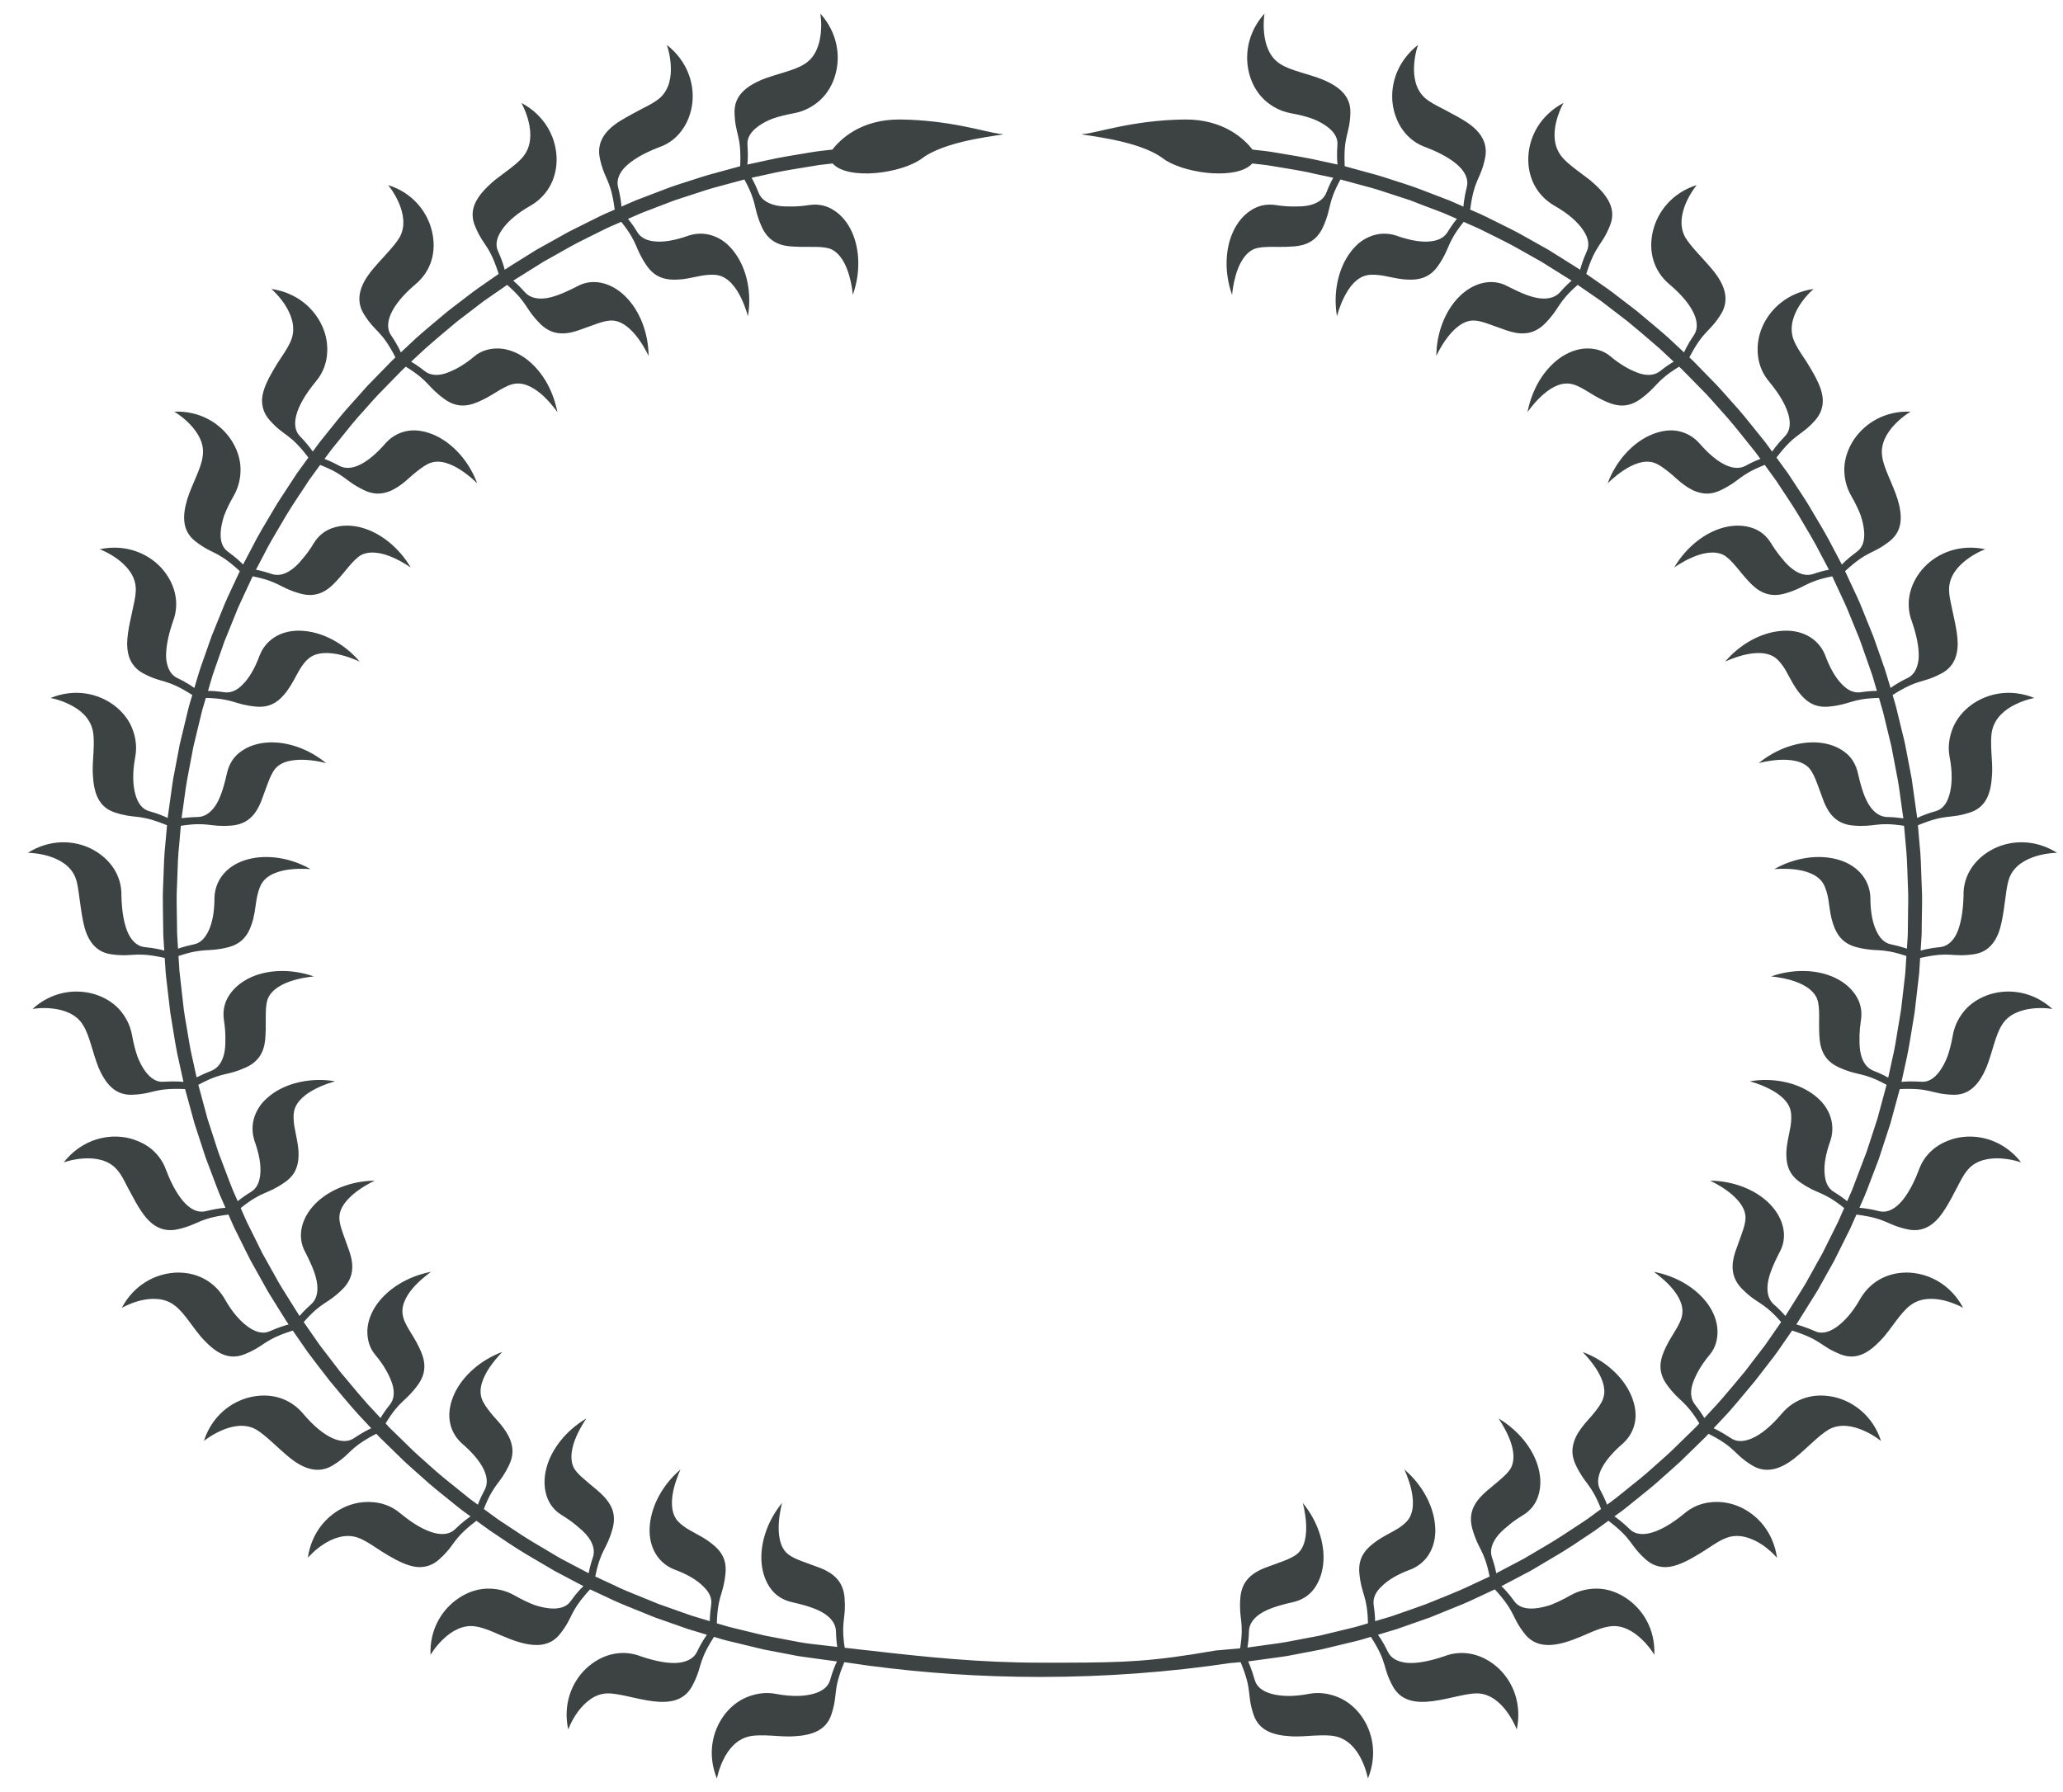 <?xml version="1.0" encoding="UTF-8"?>
<svg width="61px" height="53px" viewBox="0 0 61 53" version="1.1" xmlns="http://www.w3.org/2000/svg" xmlns:xlink="http://www.w3.org/1999/xlink">
    <title>39</title>
    <g id="页面-1" stroke="none" stroke-width="1" fill="none" fill-rule="evenodd">
        <g id="花环" transform="translate(-720, -403)" fill="#3D4242">
            <path d="M744.256,403.401 C744.768,403.972 744.862,404.665 744.694,405.232 C744.609,405.517 744.458,405.769 744.252,405.959 C744.047,406.147 743.788,406.29 743.478,406.349 C743.236,406.391 743.026,406.446 742.848,406.508 C742.672,406.574 742.528,406.657 742.415,406.738 C742.187,406.904 742.088,407.089 742.101,407.276 C742.121,407.557 742.112,407.75 742.098,407.866 L742.664,407.744 C743.002,407.662 743.462,407.593 743.92,407.514 C744.071,407.487 744.225,407.468 744.374,407.451 L744.613,407.424 C744.841,407.128 745.452,406.521 746.623,406.534 C748.082,406.552 749.116,406.899 749.54,406.955 L749.657,406.968 C749.699,406.998 748.142,407.113 747.36,407.616 L747.267,407.681 C746.658,408.137 745.069,408.339 744.619,407.834 L744.216,407.881 L743.479,408.002 C743.307,408.031 743.142,408.059 742.992,408.09 L742.225,408.257 C742.282,408.362 742.354,408.504 742.43,408.699 C742.498,408.875 742.661,409.003 742.908,409.065 C743.001,409.09 743.107,409.102 743.224,409.105 L743.346,409.106 C743.516,409.11 743.707,409.098 743.921,409.065 C744.198,409.022 744.453,409.08 744.67,409.228 C744.888,409.371 745.064,409.585 745.184,409.848 C745.426,410.368 745.449,411.069 745.216,411.722 L745.208,411.638 C745.195,411.532 745.166,411.339 745.105,411.133 C745.014,410.822 744.849,410.481 744.551,410.359 C744.322,410.278 743.986,410.308 743.652,410.3 L743.485,410.293 C743.1,410.282 742.732,410.172 742.525,409.711 C742.258,409.12 742.41,409.043 742.011,408.308 L741.102,408.554 C741.037,408.572 740.97,408.591 740.902,408.613 L739.944,408.925 L738.978,409.295 L738.569,409.473 C738.644,409.563 738.738,409.689 738.846,409.867 C738.947,410.031 739.124,410.121 739.379,410.141 C739.638,410.165 739.968,410.108 740.376,409.963 C740.644,409.88 740.909,409.898 741.145,409.998 C741.264,410.045 741.376,410.114 741.477,410.2 C741.58,410.29 741.674,410.397 741.756,410.516 C742.088,410.99 742.231,411.675 742.115,412.352 L742.074,412.213 C742.04,412.107 741.983,411.951 741.904,411.791 C741.761,411.504 741.54,411.201 741.228,411.14 C741.086,411.11 740.916,411.126 740.732,411.155 L740.358,411.23 C740.294,411.242 740.229,411.252 740.165,411.259 C739.778,411.296 739.402,411.268 739.119,410.851 C738.754,410.319 738.89,410.214 738.37,409.561 L738.068,409.691 C737.889,409.768 737.657,409.894 737.422,410.006 L737.078,410.179 C737.024,410.208 736.971,410.235 736.922,410.262 L736.072,410.739 L735.176,411.3 L735.296,411.408 C735.361,411.471 735.436,411.548 735.52,411.642 C735.646,411.784 735.843,411.85 736.098,411.825 C736.316,411.803 736.576,411.709 736.888,411.558 L737.162,411.421 C737.624,411.228 738.131,411.401 738.502,411.777 C738.909,412.183 739.172,412.833 739.178,413.526 L739.113,413.397 C739.061,413.298 738.978,413.154 738.872,413.01 C738.681,412.752 738.403,412.481 738.086,412.479 C737.959,412.477 737.816,412.517 737.663,412.569 L737.244,412.719 C737.104,412.772 736.96,412.82 736.815,412.845 C736.525,412.893 736.229,412.84 735.958,412.56 C735.508,412.103 735.621,411.974 734.996,411.425 L734.304,411.904 L733.528,412.498 L733.115,412.843 C732.914,413.013 732.728,413.173 732.575,413.308 L732.157,413.696 L732.294,413.782 C732.37,413.832 732.458,413.895 732.556,413.973 C732.704,414.091 732.906,414.121 733.151,414.049 C733.392,413.971 733.696,413.819 734.027,413.539 C734.241,413.358 734.506,413.297 734.761,413.306 C735.019,413.319 735.277,413.418 735.511,413.579 C735.748,413.745 735.96,413.978 736.126,414.251 C736.293,414.526 736.414,414.845 736.482,415.189 L736.396,415.073 C736.327,414.985 736.22,414.858 736.091,414.733 C735.856,414.512 735.544,414.302 735.227,414.348 C734.934,414.386 734.621,414.66 734.268,414.825 C733.921,414.998 733.557,415.103 733.145,414.804 C732.619,414.426 732.713,414.283 731.998,413.844 L731.884,413.952 L731.189,414.664 L731.041,414.824 L730.742,415.16 C730.618,415.294 730.5,415.433 730.389,415.567 L729.795,416.303 L729.595,416.572 L729.744,416.633 C729.827,416.669 729.924,416.716 730.033,416.776 C730.364,416.953 730.846,416.751 731.41,416.098 C731.598,415.892 731.836,415.773 732.089,415.738 C732.343,415.703 732.623,415.763 732.882,415.884 C733.404,416.129 733.874,416.651 734.11,417.295 L734.006,417.196 C733.923,417.121 733.797,417.015 733.646,416.915 C733.375,416.735 733.031,416.583 732.733,416.688 C732.596,416.735 732.459,416.837 732.312,416.953 C732.165,417.065 732.029,417.209 731.872,417.324 C731.717,417.44 731.549,417.535 731.365,417.575 C731.185,417.618 730.985,417.604 730.759,417.493 C730.178,417.214 730.243,417.056 729.466,416.749 L729.132,417.209 C728.949,417.497 728.686,417.868 728.453,418.259 L728.05,418.945 C728.009,419.016 727.97,419.086 727.933,419.153 L727.568,419.85 L727.662,419.868 C727.765,419.891 727.889,419.926 728.036,419.976 C728.217,420.035 728.42,419.995 728.625,419.843 C728.703,419.787 728.783,419.716 728.861,419.628 L728.939,419.535 C729.052,419.408 729.165,419.255 729.276,419.069 C729.421,418.83 729.63,418.669 729.884,418.599 C730.132,418.524 730.41,418.529 730.687,418.603 C731.24,418.751 731.793,419.185 732.145,419.784 L732.024,419.704 C731.93,419.645 731.787,419.562 731.622,419.489 C731.326,419.359 730.959,419.269 730.674,419.417 C730.429,419.563 730.206,419.914 729.938,420.194 C729.681,420.478 729.361,420.691 728.872,420.553 C728.251,420.377 728.286,420.209 727.47,420.044 L727.111,420.816 C727.084,420.874 727.057,420.934 727.031,420.994 L726.636,421.97 L726.382,422.694 C726.35,422.785 726.318,422.875 726.289,422.962 L726.15,423.433 C726.268,423.433 726.425,423.441 726.63,423.473 C726.819,423.499 727.007,423.424 727.18,423.239 C727.365,423.057 727.537,422.768 727.687,422.36 L727.742,422.246 C727.984,421.809 728.464,421.607 728.996,421.66 C729.576,421.711 730.187,422.041 730.635,422.566 L730.503,422.509 C730.4,422.467 730.245,422.41 730.071,422.367 C729.758,422.293 729.382,422.268 729.134,422.467 C729.035,422.546 728.943,422.666 728.859,422.804 L728.775,422.955 C728.663,423.162 728.545,423.384 728.386,423.559 C728.195,423.781 727.948,423.936 727.557,423.896 C726.916,423.832 726.924,423.663 726.087,423.64 L725.991,423.962 C725.982,423.996 725.972,424.031 725.963,424.069 L725.72,425.074 L725.532,426.064 L725.498,426.269 L725.369,427.196 L725.577,427.176 C725.657,427.17 725.749,427.164 725.854,427.162 C726.043,427.156 726.218,427.047 726.364,426.836 C726.508,426.624 726.612,426.306 726.707,425.883 C726.766,425.61 726.899,425.387 727.113,425.233 C727.322,425.078 727.585,424.986 727.872,424.962 C728.445,424.911 729.111,425.131 729.645,425.57 L729.504,425.536 C729.395,425.512 729.232,425.484 729.053,425.473 C728.734,425.455 728.345,425.49 728.142,425.73 C728.048,425.841 727.982,425.998 727.916,426.171 L727.717,426.712 C727.571,427.069 727.34,427.379 726.835,427.416 C726.196,427.467 726.169,427.295 725.347,427.422 L725.298,427.987 C725.282,428.123 725.271,428.278 725.262,428.443 L725.232,429.238 C725.223,429.389 725.222,429.541 725.224,429.688 L725.237,430.611 L725.264,431.057 L725.354,431.026 C725.453,430.994 725.578,430.962 725.73,430.929 C725.918,430.894 726.061,430.755 726.169,430.523 C726.279,430.29 726.343,429.96 726.342,429.526 C726.372,428.963 726.773,428.56 727.332,428.413 C727.895,428.263 728.581,428.362 729.184,428.704 L729.04,428.695 C728.929,428.691 728.764,428.691 728.586,428.711 C728.265,428.748 727.906,428.854 727.739,429.127 C727.666,429.25 727.618,429.417 727.586,429.597 L727.529,429.977 C727.518,430.041 727.505,430.105 727.49,430.168 C727.39,430.545 727.236,430.889 726.746,431.014 C726.121,431.172 726.07,431.009 725.277,431.273 L725.306,431.72 L725.435,432.859 C725.445,432.934 725.456,433.009 725.469,433.083 L725.602,433.867 C725.616,433.949 725.631,434.027 725.646,434.102 L725.813,434.862 L726.045,434.753 C726.107,434.725 726.177,434.695 726.255,434.665 C726.431,434.594 726.559,434.434 726.621,434.187 C726.645,434.094 726.659,433.988 726.663,433.87 L726.664,433.748 C726.668,433.579 726.655,433.389 726.622,433.174 C726.579,432.898 726.636,432.64 726.784,432.423 C726.927,432.206 727.143,432.032 727.404,431.91 C727.924,431.668 728.625,431.647 729.278,431.877 L729.135,431.894 C729.024,431.909 728.862,431.938 728.689,431.988 C728.379,432.078 728.038,432.244 727.916,432.543 C727.835,432.774 727.864,433.109 727.857,433.444 L727.85,433.611 C727.839,433.995 727.729,434.363 727.267,434.57 C726.723,434.816 726.615,434.705 726.023,435 L725.864,435.082 L726.138,436.094 L726.458,437.08 L726.786,437.945 C726.82,438.035 726.853,438.121 726.885,438.198 L727.029,438.525 C727.118,438.45 727.248,438.355 727.424,438.247 C727.587,438.148 727.677,437.969 727.697,437.713 C727.721,437.455 727.665,437.124 727.518,436.718 L727.486,436.585 C727.446,436.364 727.472,436.147 727.553,435.949 C727.603,435.831 727.672,435.719 727.756,435.616 C727.847,435.514 727.953,435.42 728.071,435.336 C728.548,435.006 729.232,434.864 729.908,434.978 L729.7,435.043 C729.601,435.078 729.476,435.127 729.348,435.192 C729.06,435.334 728.757,435.556 728.695,435.868 C728.67,435.992 728.68,436.141 728.702,436.302 L728.769,436.648 C728.804,436.825 728.834,437.007 728.828,437.184 C728.819,437.48 728.735,437.754 728.407,437.975 C727.875,438.34 727.771,438.205 727.117,438.727 L727.297,439.135 L727.61,439.765 C727.658,439.862 727.708,439.959 727.756,440.062 L728.248,440.941 L728.355,441.119 L728.856,441.919 L728.964,441.799 C729.028,441.733 729.105,441.657 729.198,441.575 C729.342,441.448 729.406,441.253 729.38,440.997 C729.359,440.778 729.266,440.519 729.114,440.206 L729.034,440.045 C728.756,439.556 728.926,438.996 729.333,438.59 C729.739,438.183 730.391,437.924 731.081,437.917 L730.952,437.981 C730.854,438.033 730.711,438.115 730.566,438.222 C730.307,438.414 730.036,438.69 730.034,439.008 C730.034,439.114 730.061,439.233 730.101,439.36 L730.145,439.489 C730.206,439.663 730.272,439.843 730.339,440.031 C730.458,440.398 730.478,440.787 730.116,441.138 C729.659,441.588 729.53,441.473 728.98,442.099 L729.461,442.79 L730.056,443.566 L730.565,444.174 C730.672,444.3 730.774,444.417 730.864,444.519 L731.252,444.937 C731.312,444.833 731.399,444.702 731.53,444.539 C731.647,444.39 731.676,444.188 731.604,443.944 C731.527,443.702 731.375,443.399 731.096,443.068 C730.914,442.854 730.854,442.588 730.863,442.334 C730.876,442.075 730.973,441.818 731.136,441.584 C731.303,441.348 731.535,441.135 731.81,440.969 C732.082,440.803 732.401,440.679 732.745,440.613 L732.629,440.7 C732.541,440.769 732.414,440.875 732.291,441.004 C732.068,441.237 731.859,441.551 731.905,441.868 C731.94,442.162 732.216,442.474 732.381,442.825 C732.555,443.173 732.657,443.538 732.36,443.952 C731.981,444.473 731.839,444.381 731.402,445.095 L731.507,445.212 L732.219,445.906 L732.38,446.053 L732.716,446.354 C732.851,446.477 732.989,446.595 733.123,446.706 L733.859,447.3 C733.886,447.321 733.912,447.341 733.936,447.359 L734.13,447.5 C734.17,447.389 734.234,447.245 734.331,447.062 C734.509,446.731 734.309,446.248 733.654,445.684 C733.447,445.496 733.329,445.259 733.295,445.005 C733.26,444.752 733.319,444.471 733.44,444.211 C733.685,443.689 734.208,443.22 734.852,442.983 L734.753,443.088 C734.679,443.171 734.573,443.298 734.472,443.447 C734.291,443.718 734.139,444.065 734.244,444.362 C734.291,444.498 734.393,444.637 734.508,444.782 C734.623,444.928 734.766,445.064 734.88,445.222 C734.996,445.376 735.091,445.547 735.131,445.73 C735.174,445.91 735.159,446.109 735.049,446.335 C734.77,446.917 734.612,446.85 734.306,447.627 L734.57,447.821 C734.648,447.881 734.742,447.946 734.844,448.014 L735.467,448.424 C735.565,448.486 735.659,448.544 735.74,448.594 L736.473,449.03 C736.512,449.053 736.553,449.076 736.595,449.1 L737.406,449.527 C737.427,449.41 737.465,449.255 737.531,449.058 C737.592,448.878 737.551,448.676 737.401,448.468 C737.35,448.398 737.288,448.329 737.214,448.26 L737.092,448.156 C736.964,448.043 736.81,447.929 736.625,447.817 L736.512,447.74 C736.335,447.603 736.214,447.421 736.155,447.21 C736.08,446.962 736.085,446.683 736.159,446.407 C736.307,445.853 736.741,445.302 737.339,444.949 L737.26,445.07 C737.201,445.165 737.118,445.308 737.045,445.474 C736.917,445.767 736.824,446.136 736.973,446.42 C737.021,446.503 737.093,446.582 737.177,446.661 L737.265,446.739 C737.685,447.124 738.328,447.456 738.109,448.221 C737.935,448.843 737.766,448.809 737.601,449.624 L738.117,449.863 C738.239,449.925 738.38,449.988 738.532,450.053 L739.478,450.439 L740.443,450.78 L740.988,450.945 L740.99,450.849 C740.994,450.745 741.006,450.617 741.029,450.462 C741.057,450.275 740.979,450.087 740.794,449.916 C740.613,449.731 740.326,449.556 739.918,449.408 C739.4,449.19 739.159,448.674 739.215,448.099 C739.268,447.52 739.596,446.907 740.121,446.459 L740.064,446.592 C740.022,446.695 739.965,446.85 739.923,447.024 C739.848,447.337 739.823,447.71 740.021,447.962 C740.113,448.071 740.251,448.176 740.413,448.264 L740.746,448.449 C740.802,448.482 740.858,448.516 740.911,448.552 C741.233,448.776 741.505,449.029 741.451,449.538 C741.388,450.178 741.219,450.171 741.196,451.008 L741.519,451.103 C741.552,451.112 741.588,451.122 741.626,451.131 L742.311,451.298 L742.63,451.374 L743.62,451.562 L743.814,451.594 L743.98,451.616 L744.757,451.706 C744.739,451.593 744.723,451.441 744.718,451.243 C744.713,451.051 744.604,450.875 744.392,450.732 C744.179,450.588 743.863,450.483 743.44,450.388 C743.166,450.33 742.943,450.196 742.788,449.981 C742.635,449.773 742.543,449.508 742.519,449.223 C742.469,448.651 742.686,447.981 743.125,447.448 L743.091,447.59 C743.068,447.7 743.039,447.863 743.028,448.043 C743.01,448.361 743.046,448.751 743.289,448.952 C743.397,449.045 743.554,449.113 743.728,449.178 L744.269,449.377 C744.626,449.524 744.936,449.752 744.973,450.26 C745.019,450.85 744.878,450.919 744.954,451.572 L744.977,451.731 L745.54,451.796 C745.596,451.804 745.652,451.808 745.708,451.813 C747.391,452.009 749,452.172 750.756,452.172 L751.503,452.172 C753.24,452.169 754.082,452.139 755.938,451.813 L756.669,451.748 C756.795,450.927 756.624,450.899 756.675,450.26 C756.712,449.752 757.022,449.524 757.378,449.377 L757.92,449.178 C758.094,449.113 758.25,449.045 758.36,448.952 C758.6,448.751 758.638,448.361 758.618,448.043 C758.598,447.719 758.521,447.448 758.521,447.448 C758.961,447.981 759.18,448.651 759.128,449.223 C759.103,449.508 759.012,449.773 758.859,449.981 C758.704,450.196 758.48,450.33 758.207,450.388 C757.784,450.483 757.467,450.588 757.254,450.732 C757.043,450.875 756.934,451.051 756.93,451.243 C756.927,451.347 756.921,451.439 756.913,451.519 L756.886,451.725 L757.821,451.595 C757.888,451.586 757.956,451.575 758.026,451.562 L759.016,451.374 L759.903,451.16 C759.986,451.142 760.061,451.122 760.128,451.103 L760.449,451.008 C760.43,450.171 760.258,450.178 760.195,449.538 C760.144,449.029 760.415,448.776 760.735,448.552 C760.896,448.443 761.075,448.355 761.236,448.264 C761.396,448.176 761.534,448.071 761.625,447.962 C761.823,447.71 761.798,447.337 761.723,447.024 C761.647,446.711 761.525,446.459 761.525,446.459 C762.051,446.907 762.38,447.52 762.432,448.099 C762.489,448.674 762.248,449.19 761.73,449.408 C761.323,449.556 761.035,449.731 760.853,449.916 C760.667,450.087 760.591,450.275 760.618,450.462 C760.641,450.617 760.652,450.745 760.657,450.849 L760.659,450.945 L761.087,450.818 C761.125,450.806 761.163,450.794 761.204,450.78 L761.754,450.588 C761.888,450.539 762.029,450.492 762.17,450.439 L762.879,450.152 C763.04,450.085 763.194,450.02 763.333,449.957 L764.046,449.624 C763.881,448.809 763.714,448.843 763.537,448.221 C763.333,447.504 763.885,447.167 764.3,446.811 L764.381,446.739 C764.504,446.634 764.61,446.53 764.673,446.42 C764.823,446.136 764.731,445.767 764.601,445.474 C764.472,445.176 764.308,444.949 764.308,444.949 C764.904,445.302 765.34,445.853 765.487,446.407 C765.562,446.683 765.567,446.962 765.493,447.21 C765.421,447.463 765.262,447.675 765.022,447.817 C764.883,447.901 764.761,447.986 764.655,448.071 L764.554,448.156 C764.424,448.26 764.322,448.363 764.246,448.468 C764.097,448.676 764.054,448.878 764.115,449.058 C764.182,449.255 764.22,449.41 764.242,449.527 L765.053,449.1 L765.769,448.678 C765.876,448.613 766.024,448.523 766.184,448.42 L766.803,448.014 C766.854,447.98 766.903,447.947 766.95,447.915 L767.341,447.627 C767.034,446.85 766.876,446.917 766.598,446.335 C766.488,446.109 766.473,445.91 766.517,445.73 C766.555,445.547 766.65,445.376 766.768,445.222 C766.881,445.064 767.025,444.928 767.139,444.782 C767.254,444.637 767.357,444.498 767.402,444.362 C767.509,444.065 767.357,443.718 767.175,443.447 C766.995,443.178 766.794,442.983 766.794,442.983 C767.439,443.22 767.961,443.689 768.206,444.211 C768.328,444.471 768.387,444.752 768.352,445.005 C768.318,445.259 768.199,445.496 767.993,445.684 C767.339,446.248 767.139,446.731 767.315,447.062 C767.389,447.199 767.444,447.314 767.484,447.41 L767.519,447.5 L767.645,447.407 C767.726,447.351 767.837,447.261 767.968,447.154 L768.524,446.706 C768.591,446.65 768.659,446.593 768.727,446.534 L769.268,446.053 C769.322,446.004 769.376,445.955 769.427,445.906 L770.138,445.212 L770.247,445.095 C769.808,444.381 769.665,444.473 769.288,443.952 C768.988,443.538 769.092,443.173 769.265,442.825 C769.431,442.474 769.706,442.162 769.741,441.868 C769.789,441.551 769.578,441.237 769.356,441.004 C769.133,440.772 768.901,440.613 768.901,440.613 C769.247,440.679 769.564,440.803 769.838,440.969 C770.112,441.135 770.344,441.348 770.511,441.584 C770.674,441.818 770.771,442.075 770.783,442.334 C770.794,442.588 770.733,442.854 770.551,443.068 C770.272,443.399 770.12,443.702 770.042,443.944 C769.97,444.188 770,444.39 770.118,444.539 C770.215,444.661 770.289,444.766 770.345,444.854 L770.396,444.937 L770.782,444.519 C771.009,444.265 771.301,443.915 771.591,443.566 L772.186,442.79 L772.666,442.098 L772.547,441.967 C772.095,441.487 771.952,441.554 771.53,441.138 C771.17,440.787 771.189,440.398 771.307,440.031 L771.501,439.489 C771.564,439.314 771.613,439.149 771.612,439.008 C771.61,438.69 771.339,438.414 771.079,438.222 C770.821,438.03 770.564,437.917 770.564,437.917 C771.257,437.924 771.907,438.183 772.314,438.59 C772.69,438.965 772.863,439.471 772.67,439.931 L772.614,440.045 C772.414,440.432 772.292,440.741 772.266,440.997 C772.241,441.253 772.305,441.448 772.448,441.575 C772.573,441.684 772.67,441.782 772.742,441.862 L772.791,441.919 L773.292,441.119 C773.328,441.061 773.364,441.002 773.4,440.941 L773.724,440.357 C773.78,440.258 773.836,440.159 773.889,440.062 L774.35,439.135 L774.53,438.727 C773.876,438.205 773.772,438.34 773.242,437.975 C772.914,437.754 772.829,437.48 772.82,437.184 C772.809,436.89 772.898,436.58 772.946,436.302 C772.967,436.141 772.976,435.992 772.951,435.868 C772.891,435.556 772.587,435.334 772.298,435.192 C772.01,435.047 771.739,434.978 771.739,434.978 C772.415,434.864 773.1,435.006 773.574,435.336 C773.695,435.42 773.8,435.514 773.889,435.616 C773.975,435.719 774.044,435.831 774.094,435.949 C774.191,436.187 774.211,436.451 774.128,436.718 C773.982,437.124 773.925,437.455 773.952,437.713 C773.969,437.969 774.059,438.148 774.223,438.247 C774.355,438.328 774.461,438.401 774.543,438.465 L774.618,438.525 L774.762,438.198 L775.196,437.055 C775.235,436.936 775.372,436.514 775.51,436.094 L775.784,435.082 C775.048,434.684 774.971,434.836 774.381,434.57 C773.917,434.363 773.809,433.995 773.795,433.611 C773.77,433.223 773.827,432.812 773.731,432.543 C773.609,432.244 773.268,432.078 772.958,431.988 C772.646,431.898 772.368,431.877 772.368,431.877 C773.022,431.647 773.723,431.668 774.243,431.91 C774.504,432.032 774.72,432.206 774.863,432.423 C775.011,432.64 775.069,432.898 775.025,433.174 C775,433.335 774.987,433.482 774.983,433.617 L774.983,433.748 C774.981,433.916 774.993,434.063 775.025,434.187 C775.087,434.434 775.215,434.594 775.392,434.665 C775.586,434.741 775.729,434.811 775.832,434.871 L775.953,434.314 C775.986,434.182 776.016,434.03 776.045,433.867 L776.212,432.859 L776.33,431.842 L776.341,431.72 L776.369,431.273 C775.578,431.009 775.525,431.172 774.901,431.014 C774.411,430.889 774.256,430.545 774.156,430.168 C774.112,429.98 774.089,429.78 774.062,429.597 C774.03,429.417 773.982,429.25 773.908,429.127 C773.743,428.854 773.381,428.748 773.061,428.711 C772.741,428.676 772.462,428.704 772.462,428.704 C773.066,428.362 773.752,428.263 774.315,428.413 C774.875,428.56 775.274,428.963 775.304,429.526 C775.303,429.96 775.368,430.29 775.478,430.523 C775.585,430.755 775.729,430.894 775.917,430.929 C776.081,430.964 776.21,430.998 776.312,431.032 L776.384,431.057 L776.406,430.721 C776.408,430.686 776.41,430.65 776.411,430.611 L776.419,429.906 C776.422,429.763 776.425,429.615 776.423,429.464 L776.396,428.699 C776.389,428.524 776.382,428.357 776.37,428.204 L776.3,427.422 C775.478,427.295 775.452,427.467 774.812,427.416 C774.306,427.379 774.075,427.069 773.93,426.712 L773.731,426.171 C773.665,425.998 773.598,425.841 773.506,425.73 C773.302,425.49 772.914,425.455 772.595,425.473 C772.271,425.492 772.001,425.57 772.001,425.57 C772.535,425.131 773.203,424.911 773.775,424.962 C774.062,424.986 774.326,425.078 774.535,425.233 C774.748,425.387 774.881,425.61 774.94,425.883 C775.035,426.306 775.14,426.624 775.285,426.836 C775.428,427.047 775.605,427.156 775.795,427.162 C775.962,427.165 776.097,427.178 776.204,427.193 L776.279,427.204 L776.149,426.269 C776.139,426.202 776.128,426.134 776.115,426.064 L775.926,425.074 L775.683,424.069 L775.559,423.64 C774.724,423.663 774.732,423.832 774.089,423.896 C773.698,423.936 773.451,423.781 773.26,423.559 C773.062,423.34 772.926,423.048 772.789,422.804 C772.703,422.666 772.612,422.546 772.513,422.467 C772.264,422.268 771.89,422.293 771.577,422.367 C771.264,422.444 771.011,422.566 771.011,422.566 C771.46,422.041 772.072,421.711 772.651,421.66 C773.227,421.602 773.743,421.845 773.961,422.36 C774.11,422.768 774.282,423.057 774.466,423.239 C774.64,423.424 774.829,423.499 775.016,423.473 C775.222,423.441 775.381,423.433 775.498,423.433 L775.359,422.962 L775.008,421.964 L775.392,421.821 L775.659,422.58 C775.711,422.721 775.757,422.865 775.794,422.989 L775.9,423.346 L776.02,423.264 C776.115,423.203 776.243,423.129 776.412,423.048 C776.583,422.965 776.695,422.785 776.729,422.505 C776.75,422.268 776.71,421.959 776.598,421.584 L776.536,421.391 C776.308,420.804 776.494,420.206 776.894,419.776 C777.295,419.352 777.948,419.083 778.699,419.243 L778.566,419.3 C778.465,419.348 778.318,419.426 778.172,419.535 C777.907,419.729 777.642,420.021 777.631,420.409 C777.628,420.527 777.648,420.658 777.677,420.801 L777.8,421.382 C777.846,421.604 777.885,421.83 777.887,422.044 C777.883,422.4 777.767,422.718 777.422,422.908 C777.222,423.016 777.081,423.067 776.952,423.106 L776.761,423.163 C776.599,423.212 776.417,423.28 776.122,423.455 L775.962,423.554 L776.058,423.883 L776.255,424.692 C776.281,424.798 776.311,424.907 776.332,425.018 L776.526,426.029 L776.689,427.191 L776.82,427.131 C776.924,427.088 777.063,427.037 777.243,426.988 C777.425,426.935 777.563,426.778 777.64,426.508 C777.718,426.241 777.741,425.859 777.646,425.378 C777.588,425.065 777.643,424.774 777.749,424.514 C777.859,424.257 778.044,424.029 778.281,423.853 C778.758,423.503 779.441,423.353 780.153,423.642 L780.07,423.66 C779.966,423.685 779.778,423.739 779.583,423.837 C779.287,423.984 778.99,424.222 778.904,424.602 C778.866,424.774 778.87,424.99 778.882,425.221 C778.894,425.455 778.919,425.703 778.899,425.945 C778.871,426.425 778.744,426.861 778.266,427.023 C777.624,427.237 777.588,427.045 776.71,427.406 L776.76,427.985 C776.776,428.124 776.787,428.281 776.795,428.449 L776.825,429.259 C776.835,429.413 776.835,429.568 776.833,429.718 L776.823,430.351 C776.823,430.415 776.822,430.476 776.822,430.535 L776.819,430.66 L776.79,431.113 L776.931,431.077 C777.042,431.053 777.187,431.028 777.373,431.009 C777.56,430.989 777.737,430.858 777.857,430.607 C777.972,430.355 778.046,429.983 778.059,429.493 C778.041,428.865 778.42,428.37 778.945,428.103 C779.468,427.841 780.174,427.813 780.824,428.221 L780.679,428.229 C780.567,428.239 780.403,428.262 780.228,428.313 C779.912,428.406 779.563,428.589 779.42,428.947 C779.371,429.07 779.344,429.221 779.321,429.385 L779.298,429.553 C779.265,429.782 779.237,430.032 779.185,430.267 C779.091,430.735 778.873,431.143 778.37,431.22 C777.704,431.319 777.699,431.125 776.776,431.331 L776.747,431.786 L776.612,432.946 L776.463,433.847 C776.439,433.99 776.414,434.126 776.387,434.251 L776.224,434.996 C776.343,434.983 776.534,434.974 776.813,434.992 C777.002,435.008 777.188,434.906 777.352,434.681 C777.435,434.568 777.515,434.422 777.583,434.246 C777.646,434.069 777.699,433.86 777.742,433.617 C777.798,433.306 777.942,433.047 778.13,432.841 C778.321,432.635 778.575,432.487 778.859,432.4 C779.425,432.233 780.119,432.325 780.687,432.839 L780.543,432.821 C780.432,432.812 780.267,432.806 780.086,432.827 C779.76,432.866 779.389,432.986 779.192,433.316 C778.999,433.615 778.912,434.131 778.731,434.579 C778.538,435.019 778.267,435.386 777.762,435.377 C777.089,435.358 777.118,435.166 776.173,435.209 L775.898,436.222 L775.549,437.29 L775.287,437.975 C775.235,438.117 775.181,438.258 775.13,438.378 L774.981,438.719 L775.126,438.734 C775.238,438.748 775.383,438.774 775.564,438.82 C775.747,438.867 775.955,438.803 776.155,438.606 C776.323,438.44 776.493,438.178 776.649,437.818 L776.726,437.63 C776.827,437.331 777.007,437.098 777.238,436.93 C777.352,436.846 777.479,436.78 777.615,436.73 C777.748,436.677 777.889,436.641 778.034,436.626 C778.617,436.557 779.286,436.77 779.762,437.376 L779.681,437.351 C779.58,437.321 779.39,437.274 779.172,437.26 C778.843,437.241 778.451,437.292 778.193,437.583 C778.116,437.67 778.045,437.784 777.976,437.912 L777.7,438.436 C777.591,438.636 777.474,438.834 777.34,438.998 C777.112,439.272 776.813,439.437 776.428,439.362 C775.769,439.226 775.829,439.041 774.892,438.92 L774.708,439.335 L774.238,440.278 L773.737,441.175 L773.115,442.17 L772.659,442.828 C772.595,442.924 772.52,443.028 772.437,443.138 L771.891,443.844 L771.371,444.466 C771.262,444.595 771.158,444.714 771.065,444.817 L770.669,445.24 L770.8,445.304 C770.9,445.357 771.028,445.431 771.184,445.534 C771.493,445.749 772.045,445.564 772.679,444.813 C773.083,444.331 773.674,444.182 774.257,444.322 C774.544,444.39 774.822,444.533 775.064,444.748 C775.304,444.965 775.505,445.256 775.618,445.615 L775.502,445.53 C775.41,445.466 775.27,445.379 775.103,445.307 C774.801,445.174 774.416,445.088 774.078,445.274 C773.778,445.448 773.425,445.837 773.051,446.136 C772.67,446.431 772.241,446.599 771.811,446.34 C771.648,446.24 771.54,446.156 771.451,446.076 L771.265,445.901 L771.146,445.795 C771.014,445.686 770.834,445.563 770.52,445.402 L770.412,445.516 L769.686,446.224 L769.436,446.45 L769.177,446.679 C769.041,446.805 768.9,446.926 768.762,447.039 L768.197,447.496 C768.096,447.579 768.007,447.649 767.933,447.703 L767.736,447.846 C767.837,447.914 767.989,448.031 768.191,448.226 C768.447,448.481 768.959,448.407 769.648,447.883 L769.789,447.772 C770.028,447.565 770.301,447.456 770.584,447.428 C770.868,447.398 771.15,447.439 771.423,447.556 C771.965,447.791 772.436,448.309 772.544,449.072 L772.518,449.043 C772.459,448.977 772.303,448.815 772.093,448.676 C771.82,448.5 771.456,448.348 771.085,448.468 C770.96,448.509 770.826,448.582 770.685,448.671 L770.543,448.764 C770.351,448.892 770.135,449.024 769.923,449.137 C769.711,449.246 769.494,449.332 769.283,449.345 C769.068,449.353 768.862,449.294 768.67,449.126 C768.166,448.679 768.31,448.549 767.559,447.975 L767.165,448.262 L766.476,448.721 C766.369,448.791 766.264,448.856 766.171,448.913 L765.366,449.392 C765.325,449.416 765.283,449.44 765.24,449.464 L764.395,449.909 L764.497,450.011 C764.573,450.093 764.667,450.205 764.777,450.357 C764.888,450.513 765.083,450.588 765.364,450.569 C765.504,450.557 765.663,450.526 765.844,450.467 C766.02,450.399 766.215,450.307 766.429,450.185 C766.704,450.028 766.993,449.973 767.272,449.983 C767.553,449.997 767.831,450.094 768.078,450.26 C768.572,450.585 768.946,451.177 768.917,451.94 L768.872,451.869 C768.813,451.78 768.697,451.623 768.539,451.474 C768.301,451.248 767.968,451.04 767.59,451.1 C767.433,451.121 767.256,451.184 767.068,451.262 L766.731,451.407 C766.15,451.647 765.501,451.836 765.094,451.331 C764.674,450.804 764.842,450.705 764.2,450.004 L763.675,450.249 C763.55,450.311 763.406,450.375 763.25,450.441 L762.286,450.833 L761.3,451.179 L760.744,451.347 L760.827,451.467 C760.888,451.563 760.961,451.691 761.043,451.859 C761.126,452.03 761.306,452.143 761.586,452.176 C761.861,452.203 762.236,452.141 762.7,451.984 C763.287,451.757 763.882,451.94 764.312,452.342 C764.739,452.742 765.007,453.396 764.848,454.148 L764.815,454.069 C764.772,453.971 764.685,453.795 764.555,453.618 C764.361,453.356 764.068,453.089 763.682,453.08 C762.992,453.075 761.675,453.771 761.183,452.869 C760.862,452.277 761.045,452.205 760.535,451.408 L760.383,451.454 C760.31,451.478 760.213,451.505 760.098,451.533 L759.072,451.78 L758.064,451.974 L757.854,452.005 L756.908,452.135 L756.962,452.268 C757.003,452.372 757.052,452.509 757.103,452.689 C757.155,452.872 757.313,453.012 757.581,453.089 C757.85,453.167 758.232,453.188 758.713,453.093 C759.023,453.034 759.317,453.091 759.576,453.197 C759.835,453.306 760.061,453.491 760.239,453.729 C760.589,454.204 760.737,454.889 760.447,455.599 L760.429,455.516 C760.404,455.413 760.35,455.226 760.254,455.032 C760.107,454.733 759.869,454.437 759.49,454.351 C759.316,454.312 759.1,454.317 758.869,454.328 C758.636,454.34 758.387,454.366 758.146,454.347 C757.666,454.319 757.229,454.19 757.067,453.713 C756.854,453.072 757.047,453.036 756.683,452.157 L756.373,452.184 C754.564,452.453 752.685,452.594 750.756,452.594 C749.022,452.594 747.327,452.479 745.689,452.261 L744.965,452.157 C744.601,453.036 744.792,453.072 744.58,453.713 C744.419,454.19 743.983,454.319 743.5,454.347 C743.26,454.366 743.011,454.34 742.78,454.328 C742.547,454.317 742.332,454.312 742.158,454.351 C741.779,454.437 741.54,454.733 741.393,455.032 C741.249,455.323 741.198,455.599 741.198,455.599 C740.91,454.889 741.058,454.204 741.409,453.729 C741.585,453.491 741.814,453.306 742.071,453.197 C742.329,453.091 742.623,453.034 742.933,453.093 C743.416,453.188 743.797,453.167 744.065,453.089 C744.334,453.012 744.491,452.872 744.544,452.689 C744.621,452.419 744.693,452.245 744.748,452.136 L743.794,452.005 C743.726,451.996 743.656,451.985 743.585,451.974 L742.574,451.78 L741.671,451.562 C741.543,451.533 741.432,451.505 741.344,451.479 L741.112,451.408 L741.013,451.568 C740.627,452.218 740.762,452.319 740.463,452.869 C739.973,453.771 738.657,453.075 737.965,453.08 C737.579,453.089 737.287,453.356 737.091,453.618 C736.896,453.884 736.801,454.148 736.801,454.148 C736.64,453.396 736.909,452.742 737.334,452.342 C737.764,451.94 738.359,451.757 738.946,451.984 C739.41,452.141 739.785,452.203 740.061,452.176 C740.341,452.143 740.522,452.03 740.606,451.859 C740.727,451.607 740.83,451.445 740.903,451.347 L740.348,451.179 L739.362,450.833 L738.516,450.49 C738.382,450.435 738.254,450.38 738.138,450.327 L737.447,450.004 L737.321,450.145 C737.092,450.411 736.994,450.58 736.916,450.733 L736.841,450.883 C736.777,451.009 736.703,451.143 736.553,451.331 C736.063,451.937 735.227,451.544 734.578,451.262 L734.44,451.207 C734.304,451.155 734.175,451.116 734.057,451.1 C733.678,451.04 733.345,451.248 733.108,451.474 C732.871,451.697 732.73,451.94 732.73,451.94 C732.7,451.177 733.076,450.585 733.569,450.26 C733.816,450.094 734.094,449.997 734.376,449.983 C734.655,449.973 734.944,450.028 735.218,450.185 C735.432,450.307 735.627,450.399 735.803,450.467 C735.983,450.526 736.143,450.557 736.283,450.569 C736.563,450.588 736.76,450.513 736.871,450.357 C737.034,450.13 737.163,449.99 737.251,449.909 L736.408,449.464 L735.521,448.942 C735.384,448.858 735.219,448.755 735.051,448.643 L734.483,448.262 L734.087,447.975 C733.711,448.262 733.56,448.438 733.439,448.598 L733.339,448.734 C733.254,448.847 733.157,448.966 732.977,449.126 C732.785,449.294 732.579,449.353 732.364,449.345 C732.154,449.332 731.938,449.246 731.724,449.137 C731.582,449.062 731.439,448.978 731.303,448.893 L731.105,448.764 C730.912,448.635 730.728,448.522 730.561,448.468 C730.192,448.348 729.826,448.5 729.556,448.676 C729.283,448.855 729.102,449.072 729.102,449.072 C729.212,448.309 729.682,447.791 730.223,447.556 C730.387,447.486 730.554,447.443 730.723,447.426 L730.893,447.418 L731.063,447.428 C731.299,447.452 731.529,447.531 731.736,447.677 L731.858,447.772 C732.619,448.396 733.181,448.498 733.455,448.226 C733.658,448.031 733.811,447.914 733.913,447.846 L733.783,447.752 C733.721,447.709 733.641,447.648 733.547,447.574 L732.885,447.039 C732.816,446.983 732.746,446.924 732.677,446.864 L732.47,446.679 C732.297,446.526 732.122,446.373 731.962,446.224 L731.235,445.516 L731.126,445.402 L730.961,445.49 C730.658,445.659 730.508,445.784 730.382,445.901 L730.26,446.017 C730.157,446.114 730.04,446.215 729.835,446.34 C729.405,446.599 728.978,446.431 728.597,446.136 C728.223,445.837 727.868,445.448 727.569,445.274 C727.23,445.088 726.845,445.174 726.545,445.307 C726.245,445.437 726.03,445.615 726.03,445.615 C726.143,445.256 726.342,444.965 726.582,444.748 C726.823,444.533 727.103,444.39 727.39,444.322 C727.974,444.182 728.564,444.331 728.967,444.813 C729.603,445.564 730.153,445.749 730.464,445.534 C730.697,445.379 730.866,445.291 730.977,445.24 L730.582,444.817 C730.442,444.662 730.279,444.472 730.107,444.267 L729.755,443.844 L729.34,443.307 C729.251,443.192 729.167,443.081 729.092,442.978 L728.657,442.35 L728.478,442.41 C727.762,442.663 727.802,442.825 727.219,443.055 C726.744,443.242 726.369,442.988 726.038,442.638 C725.869,442.465 725.729,442.257 725.587,442.071 C725.449,441.886 725.313,441.719 725.171,441.612 C724.865,441.372 724.48,441.385 724.16,441.46 C723.844,441.538 723.601,441.679 723.601,441.679 C723.959,441.002 724.578,440.677 725.168,440.638 C725.761,440.604 726.311,440.858 726.635,441.398 C726.872,441.828 727.134,442.104 727.365,442.261 C727.597,442.417 727.804,442.449 727.977,442.37 C728.234,442.257 728.414,442.201 728.534,442.17 L728.446,442.038 L728.021,441.356 C727.985,441.298 727.948,441.237 727.911,441.175 L727.41,440.278 L727.259,439.979 L726.996,439.447 C726.955,439.369 726.921,439.297 726.892,439.232 L726.755,438.92 L726.568,438.946 C725.822,439.067 725.832,439.236 725.219,439.362 C724.835,439.437 724.534,439.272 724.309,438.998 C724.084,438.724 723.909,438.357 723.738,438.044 L723.671,437.912 C723.603,437.784 723.531,437.67 723.452,437.583 C723.196,437.292 722.803,437.241 722.475,437.26 C722.147,437.281 721.884,437.376 721.884,437.376 C722.363,436.77 723.029,436.557 723.613,436.626 C723.759,436.641 723.9,436.677 724.032,436.73 C724.167,436.78 724.295,436.846 724.411,436.93 C724.6,437.07 724.758,437.255 724.864,437.486 L724.922,437.63 C725.097,438.088 725.297,438.412 725.492,438.606 C725.692,438.803 725.899,438.867 726.082,438.82 L726.329,438.765 C726.475,438.737 726.587,438.725 726.667,438.719 L726.567,438.49 C726.518,438.386 726.466,438.255 726.413,438.116 L726.077,437.225 C726.077,437.225 725.913,436.723 725.75,436.222 L725.473,435.209 C724.528,435.166 724.557,435.358 723.885,435.377 C723.38,435.386 723.109,435.019 722.916,434.579 C722.736,434.131 722.649,433.615 722.455,433.316 C722.259,432.986 721.886,432.866 721.56,432.827 C721.235,432.788 720.96,432.839 720.96,432.839 C721.528,432.325 722.22,432.233 722.788,432.4 C723.073,432.487 723.326,432.635 723.518,432.841 C723.704,433.047 723.848,433.306 723.905,433.617 C723.948,433.86 724.002,434.069 724.064,434.246 C724.132,434.422 724.212,434.568 724.294,434.681 C724.46,434.906 724.644,435.008 724.835,434.992 L725.085,434.982 C725.233,434.98 725.345,434.987 725.425,434.996 L725.3,434.429 C725.259,434.261 725.22,434.062 725.183,433.847 L725.035,432.946 L724.914,431.91 L724.901,431.786 L724.87,431.331 L724.686,431.292 C723.943,431.151 723.894,431.312 723.275,431.22 C722.773,431.143 722.556,430.735 722.461,430.267 C722.411,430.032 722.382,429.782 722.348,429.553 C722.317,429.324 722.293,429.111 722.227,428.947 C722.084,428.589 721.735,428.406 721.419,428.313 C721.104,428.221 720.824,428.221 720.824,428.221 C721.471,427.813 722.179,427.841 722.701,428.103 C723.226,428.37 723.606,428.865 723.59,429.493 C723.602,429.983 723.674,430.355 723.792,430.607 C723.912,430.858 724.086,430.989 724.273,431.009 C724.554,431.037 724.741,431.079 724.857,431.113 L724.835,430.772 C724.833,430.737 724.83,430.699 724.829,430.66 L724.818,429.939 L724.814,429.49 C724.815,429.413 724.817,429.336 724.821,429.259 L724.852,428.449 C724.856,428.365 724.861,428.284 724.867,428.206 L724.939,427.406 L724.763,427.337 C724.05,427.07 723.977,427.222 723.382,427.023 C722.902,426.861 722.776,426.425 722.748,425.945 C722.729,425.703 722.754,425.455 722.766,425.221 C722.778,424.99 722.78,424.774 722.742,424.602 C722.659,424.222 722.361,423.984 722.063,423.837 C721.901,423.755 721.744,423.704 721.637,423.675 L721.496,423.642 C722.206,423.353 722.89,423.503 723.366,423.853 C723.602,424.029 723.79,424.257 723.898,424.514 C724.005,424.774 724.058,425.065 724,425.378 C723.908,425.859 723.928,426.241 724.007,426.508 C724.084,426.778 724.222,426.935 724.405,426.988 C724.674,427.062 724.85,427.138 724.957,427.191 L725.09,426.237 C725.1,426.169 725.11,426.099 725.122,426.029 L725.314,425.018 L725.532,424.112 C725.561,423.986 725.59,423.875 725.616,423.788 L725.686,423.554 C724.89,423.045 724.818,423.228 724.224,422.908 C723.88,422.718 723.762,422.4 723.759,422.044 C723.761,421.83 723.8,421.604 723.846,421.382 L723.97,420.801 C723.999,420.658 724.018,420.527 724.015,420.409 C724.007,420.021 723.739,419.729 723.475,419.535 C723.21,419.338 722.948,419.243 722.948,419.243 C723.698,419.083 724.351,419.352 724.753,419.776 C725.153,420.206 725.34,420.804 725.11,421.391 L725.048,421.584 C724.937,421.959 724.896,422.268 724.916,422.505 C724.952,422.785 725.064,422.965 725.235,423.048 C725.404,423.129 725.532,423.203 725.627,423.264 L725.747,423.346 L725.818,423.105 C725.851,422.998 725.89,422.861 725.938,422.721 L726.263,421.799 L726.651,420.844 L726.73,420.665 L727.091,419.891 L726.95,419.765 C726.375,419.269 726.254,419.385 725.764,418.998 C725.37,418.68 725.4,418.226 725.537,417.765 C725.682,417.304 725.951,416.853 725.992,416.499 C726.056,416.12 725.847,415.789 725.622,415.553 C725.396,415.315 725.153,415.174 725.153,415.174 C725.918,415.145 726.508,415.518 726.836,416.011 C726.999,416.26 727.097,416.538 727.111,416.818 C727.123,417.097 727.067,417.389 726.911,417.663 C726.789,417.875 726.694,418.069 726.628,418.246 C726.569,418.427 726.535,418.587 726.526,418.728 C726.505,419.007 726.582,419.202 726.736,419.313 C726.963,419.479 727.105,419.608 727.187,419.696 L727.457,419.183 C727.611,418.87 727.851,418.473 728.088,418.074 L728.207,417.875 L728.779,417 L729.119,416.532 C728.544,415.778 728.415,415.925 727.968,415.421 C727.801,415.229 727.741,415.023 727.749,414.808 C727.763,414.595 727.848,414.381 727.958,414.168 C728.033,414.027 728.116,413.883 728.202,413.746 L728.331,413.548 C728.461,413.356 728.573,413.173 728.628,413.006 C728.747,412.635 728.594,412.271 728.418,412 C728.238,411.728 728.024,411.546 728.024,411.546 C728.785,411.656 729.302,412.126 729.537,412.667 C729.657,412.94 729.697,413.222 729.668,413.506 C729.643,413.743 729.564,413.972 729.418,414.18 L729.323,414.302 C728.699,415.061 728.598,415.626 728.868,415.899 C729.063,416.102 729.178,416.253 729.248,416.354 L729.451,416.079 L729.891,415.531 C729.996,415.399 730.11,415.259 730.23,415.121 L730.869,414.406 L731.578,413.68 L731.693,413.569 C731.26,412.732 731.107,412.852 730.754,412.28 C730.494,411.85 730.665,411.42 730.959,411.041 C731.257,410.668 731.645,410.312 731.82,410.013 C732.004,409.673 731.921,409.29 731.789,408.989 C731.658,408.687 731.477,408.474 731.477,408.474 C731.839,408.586 732.13,408.785 732.347,409.027 C732.562,409.267 732.704,409.547 732.771,409.834 C732.913,410.419 732.765,411.007 732.281,411.411 C731.53,412.047 731.346,412.596 731.559,412.909 C731.665,413.064 731.738,413.19 731.79,413.291 L731.853,413.422 L732.276,413.026 C732.535,412.791 732.893,412.496 733.248,412.198 L733.789,411.784 C733.903,411.695 734.014,411.612 734.118,411.537 L734.745,411.101 L734.685,410.922 C734.585,410.638 734.5,410.473 734.418,410.341 L734.284,410.137 C734.206,410.019 734.127,409.887 734.037,409.663 C733.893,409.291 734.015,408.987 734.241,408.71 C734.354,408.573 734.493,408.443 734.637,408.322 L735.082,407.986 L735.199,407.893 C735.312,407.801 735.41,407.709 735.482,407.616 C735.72,407.308 735.709,406.923 735.632,406.605 C735.556,406.286 735.416,406.044 735.416,406.044 C736.093,406.403 736.419,407.02 736.455,407.611 C736.49,408.204 736.238,408.756 735.697,409.077 L735.543,409.168 C735.2,409.381 734.97,409.605 734.834,409.808 C734.677,410.04 734.644,410.248 734.723,410.421 C734.838,410.676 734.894,410.858 734.923,410.977 L735.135,410.84 L735.854,410.392 L736.585,409.984 C736.67,409.933 736.771,409.878 736.881,409.822 L737.731,409.398 C737.782,409.373 737.83,409.35 737.876,409.33 L738.176,409.199 L738.149,409.012 C738.027,408.265 737.858,408.277 737.733,407.664 C737.634,407.166 737.941,406.819 738.35,406.569 C738.554,406.442 738.778,406.329 738.981,406.218 C739.189,406.114 739.38,406.014 739.512,405.897 C739.802,405.639 739.855,405.247 739.833,404.92 C739.814,404.592 739.718,404.328 739.718,404.328 C740.326,404.807 740.539,405.474 740.47,406.056 C740.452,406.202 740.417,406.345 740.366,406.476 C740.316,406.612 740.247,406.738 740.162,406.853 C740.023,407.046 739.84,407.202 739.609,407.307 L739.465,407.364 C739.006,407.541 738.684,407.74 738.486,407.937 C738.292,408.136 738.229,408.343 738.274,408.527 C738.343,408.798 738.368,408.989 738.375,409.11 L738.793,408.928 L739.465,408.671 C739.667,408.593 739.885,408.509 740.106,408.44 L740.755,408.231 L740.957,408.17 L741.886,407.916 C741.929,406.971 741.736,407.001 741.719,406.329 C741.707,405.822 742.074,405.553 742.517,405.361 C742.963,405.181 743.481,405.092 743.779,404.899 C744.11,404.703 744.23,404.33 744.267,404.003 C744.305,403.68 744.256,403.401 744.256,403.401 Z M776.48,440.638 C777.07,440.677 777.688,441.002 778.048,441.679 L777.973,441.639 C777.877,441.592 777.698,441.512 777.486,441.46 C777.165,441.385 776.782,441.372 776.475,441.612 C776.334,441.719 776.2,441.886 776.059,442.071 C775.917,442.257 775.779,442.465 775.609,442.638 C775.276,442.988 774.903,443.242 774.429,443.055 C773.8,442.807 773.896,442.638 772.99,442.35 L773.115,442.17 L773.254,442.211 C773.361,442.245 773.499,442.295 773.669,442.37 C773.842,442.449 774.051,442.417 774.281,442.261 C774.512,442.104 774.774,441.828 775.013,441.398 C775.335,440.858 775.886,440.604 776.48,440.638 Z M772.775,420.553 C772.288,420.691 771.966,420.478 771.707,420.194 C771.442,419.914 771.218,419.563 770.972,419.417 C770.688,419.269 770.321,419.359 770.025,419.489 C769.728,419.62 769.503,419.784 769.503,419.784 C769.854,419.185 770.406,418.751 770.959,418.603 C771.237,418.529 771.514,418.524 771.764,418.599 C772.016,418.669 772.226,418.83 772.37,419.069 C772.454,419.208 772.54,419.329 772.624,419.435 L772.707,419.535 C772.812,419.667 772.917,419.768 773.021,419.843 C773.228,419.995 773.43,420.035 773.61,419.976 C773.808,419.909 773.962,419.869 774.08,419.85 L773.813,419.345 C773.662,419.04 773.425,418.653 773.194,418.259 C772.96,417.868 772.699,417.497 772.514,417.209 L772.181,416.749 C771.403,417.056 771.467,417.214 770.887,417.493 C770.661,417.604 770.461,417.618 770.283,417.575 C770.097,417.535 769.93,417.44 769.775,417.324 C769.618,417.209 769.481,417.065 769.335,416.953 C769.189,416.837 769.05,416.735 768.914,416.688 C768.615,416.583 768.271,416.735 768,416.915 C767.73,417.095 767.536,417.295 767.536,417.295 C767.774,416.651 768.242,416.129 768.765,415.884 C769.024,415.763 769.305,415.703 769.558,415.738 C769.811,415.773 770.048,415.892 770.238,416.098 C770.801,416.751 771.283,416.953 771.613,416.776 C771.796,416.675 771.94,416.614 772.053,416.572 L771.911,416.379 L771.42,415.766 C771.316,415.637 771.204,415.5 771.086,415.364 L770.606,414.824 C770.557,414.769 770.508,414.716 770.46,414.664 L769.762,413.952 L769.649,413.844 C768.934,414.283 769.026,414.426 768.502,414.804 C768.089,415.103 767.726,414.998 767.378,414.825 C767.027,414.66 766.714,414.386 766.419,414.348 C766.102,414.302 765.791,414.512 765.557,414.733 C765.322,414.958 765.166,415.189 765.166,415.189 C765.232,414.845 765.356,414.526 765.521,414.251 C765.688,413.978 765.9,413.745 766.135,413.579 C766.37,413.418 766.628,413.319 766.885,413.306 C767.142,413.297 767.407,413.358 767.619,413.539 C767.951,413.819 768.256,413.971 768.497,414.049 C768.74,414.121 768.942,414.091 769.091,413.973 C769.253,413.842 769.387,413.756 769.489,413.696 L769.073,413.308 L768.532,412.843 C768.398,412.731 768.258,412.614 768.118,412.498 L767.344,411.904 L766.65,411.425 C766.026,411.974 766.139,412.103 765.691,412.56 C765.417,412.84 765.121,412.893 764.832,412.845 C764.735,412.828 764.639,412.801 764.544,412.77 L763.983,412.569 C763.831,412.517 763.687,412.477 763.56,412.479 C763.244,412.481 762.966,412.752 762.776,413.01 C762.584,413.27 762.47,413.526 762.47,413.526 C762.476,412.833 762.737,412.183 763.144,411.777 C763.516,411.401 764.025,411.228 764.485,411.421 L764.599,411.477 C764.983,411.675 765.294,411.8 765.55,411.825 C765.804,411.85 766.002,411.784 766.127,411.642 C766.266,411.485 766.381,411.376 766.471,411.3 L765.575,410.739 L764.863,410.339 C764.693,410.24 764.459,410.124 764.225,410.006 L763.722,409.757 L763.279,409.561 C762.758,410.214 762.894,410.319 762.529,410.851 C762.244,411.268 761.869,411.296 761.482,411.259 C761.288,411.237 761.095,411.189 760.914,411.155 C760.733,411.126 760.561,411.11 760.421,411.14 C760.107,411.201 759.885,411.504 759.742,411.791 C759.6,412.08 759.532,412.352 759.532,412.352 C759.417,411.675 759.56,410.99 759.89,410.516 C759.972,410.397 760.066,410.29 760.169,410.2 C760.272,410.114 760.383,410.045 760.502,409.998 C760.737,409.898 761.004,409.88 761.27,409.963 C761.677,410.108 762.009,410.165 762.267,410.141 C762.522,410.121 762.699,410.031 762.801,409.867 C762.909,409.689 763.003,409.563 763.079,409.473 L762.669,409.295 L762.01,409.045 L761.703,408.925 L760.745,408.613 L760.546,408.554 L759.635,408.308 C759.236,409.043 759.387,409.12 759.122,409.711 C758.933,410.13 758.612,410.259 758.267,410.287 L758.163,410.293 C757.776,410.321 757.364,410.264 757.095,410.359 C756.798,410.481 756.632,410.822 756.541,411.133 L756.491,411.332 C756.444,411.553 756.431,411.722 756.431,411.722 C756.199,411.069 756.22,410.368 756.463,409.848 C756.584,409.585 756.759,409.371 756.977,409.228 C757.194,409.08 757.451,409.022 757.727,409.065 C757.888,409.09 758.036,409.103 758.17,409.106 L758.301,409.106 C758.47,409.108 758.614,409.098 758.739,409.065 C758.986,409.003 759.148,408.875 759.218,408.699 C759.292,408.504 759.364,408.362 759.422,408.257 L758.867,408.139 C758.535,408.054 758.083,407.991 757.636,407.913 C757.431,407.875 757.223,407.859 757.027,407.835 C756.601,408.312 755.153,408.156 754.485,407.751 L754.381,407.681 C753.638,407.122 751.945,406.999 751.99,406.968 L752.036,406.962 C752.403,406.944 753.473,406.553 755.024,406.534 C756.194,406.521 756.806,407.128 757.036,407.425 L757.052,407.426 C757.268,407.45 757.499,407.473 757.728,407.514 L758.4,407.628 C758.542,407.653 758.679,407.678 758.804,407.704 L759.549,407.866 C759.535,407.75 759.526,407.557 759.546,407.276 C759.561,407.089 759.459,406.904 759.232,406.738 C759.119,406.657 758.975,406.574 758.798,406.508 C758.621,406.446 758.412,406.391 758.169,406.349 C757.859,406.29 757.6,406.147 757.393,405.959 C757.189,405.769 757.037,405.517 756.952,405.232 C756.786,404.665 756.878,403.972 757.39,403.401 L757.379,403.486 C757.368,403.592 757.355,403.788 757.38,404.003 C757.418,404.33 757.539,404.703 757.867,404.899 C758.167,405.092 758.685,405.181 759.13,405.361 C759.573,405.553 759.939,405.822 759.929,406.329 C759.911,407.001 759.717,406.971 759.761,407.916 L760.69,408.17 C760.756,408.188 760.824,408.208 760.893,408.231 L761.541,408.44 C761.689,408.486 761.835,408.539 761.976,408.592 L762.854,408.928 L763.271,409.11 L763.286,408.966 C763.301,408.853 763.327,408.708 763.373,408.527 C763.419,408.343 763.356,408.136 763.16,407.937 C762.993,407.768 762.73,407.597 762.37,407.441 L762.183,407.364 C761.884,407.263 761.652,407.084 761.484,406.853 C761.399,406.738 761.333,406.612 761.282,406.476 C761.229,406.345 761.195,406.202 761.177,406.056 C761.109,405.474 761.322,404.807 761.929,404.328 L761.887,404.466 C761.859,404.575 761.825,404.738 761.813,404.92 C761.793,405.247 761.845,405.639 762.134,405.897 C762.266,406.014 762.457,406.114 762.665,406.218 L763.088,406.446 C763.159,406.486 763.23,406.526 763.297,406.569 C763.707,406.819 764.013,407.166 763.914,407.664 C763.779,408.324 763.594,408.26 763.471,409.199 L763.772,409.33 L763.916,409.398 L764.421,409.649 C764.599,409.736 764.775,409.824 764.924,409.905 L765.792,410.392 L766.723,410.977 C766.753,410.858 766.81,410.676 766.924,410.421 C767.002,410.248 766.97,410.04 766.813,409.808 C766.657,409.576 766.379,409.316 765.95,409.077 C765.409,408.756 765.158,408.204 765.192,407.611 C765.227,407.02 765.553,406.403 766.231,406.044 L766.192,406.118 C766.145,406.214 766.066,406.393 766.014,406.605 C765.938,406.923 765.926,407.308 766.165,407.616 C766.236,407.709 766.335,407.801 766.448,407.893 L766.564,407.986 L767.009,408.322 C767.153,408.443 767.292,408.573 767.406,408.71 C767.632,408.987 767.754,409.291 767.608,409.663 C767.537,409.842 767.473,409.962 767.41,410.064 L767.27,410.278 C767.161,410.446 767.047,410.648 766.904,411.101 L767.379,411.432 C767.476,411.496 767.58,411.572 767.69,411.655 L768.398,412.198 L769.019,412.719 C769.083,412.774 769.145,412.827 769.204,412.878 L769.37,413.026 C769.625,413.263 769.794,413.422 769.794,413.422 L769.857,413.291 C769.909,413.19 769.983,413.064 770.088,412.909 C770.302,412.596 770.118,412.047 769.366,411.411 C768.884,411.007 768.734,410.419 768.875,409.834 C768.944,409.547 769.084,409.267 769.299,409.027 C769.516,408.785 769.808,408.586 770.169,408.474 L770.083,408.589 C770.019,408.681 769.931,408.822 769.857,408.989 C769.727,409.29 769.642,409.673 769.827,410.013 C770.002,410.312 770.39,410.668 770.688,411.041 C770.982,411.42 771.153,411.85 770.893,412.28 C770.541,412.852 770.387,412.732 769.953,413.569 L770.07,413.68 L770.778,414.406 L771.003,414.655 L771.233,414.914 C771.358,415.05 771.479,415.191 771.592,415.328 L772.197,416.079 L772.399,416.355 L772.485,416.237 C772.554,416.147 772.649,416.035 772.78,415.899 C773.032,415.643 772.96,415.13 772.435,414.442 L772.324,414.302 C772.118,414.064 772.009,413.791 771.979,413.506 C771.951,413.222 771.991,412.94 772.109,412.667 C772.344,412.126 772.862,411.656 773.624,411.546 L773.518,411.646 C773.44,411.725 773.329,411.849 773.229,412 C773.051,412.271 772.901,412.635 773.019,413.006 C773.061,413.131 773.135,413.266 773.224,413.406 L773.317,413.548 C773.446,413.738 773.577,413.956 773.689,414.168 C773.8,414.381 773.883,414.595 773.897,414.808 C773.906,415.023 773.845,415.229 773.68,415.421 C773.231,415.925 773.103,415.778 772.528,416.532 L772.868,417 L773.195,417.497 C773.274,417.619 773.358,417.744 773.44,417.875 L773.838,418.546 C773.928,418.7 774.013,418.848 774.087,418.986 L774.461,419.696 L774.564,419.595 C774.647,419.518 774.759,419.424 774.91,419.313 C775.064,419.202 775.141,419.007 775.12,418.728 C775.111,418.587 775.078,418.427 775.019,418.246 C774.953,418.069 774.86,417.875 774.737,417.663 C774.581,417.389 774.523,417.097 774.535,416.818 C774.551,416.538 774.648,416.26 774.81,416.011 C775.139,415.518 775.729,415.145 776.492,415.174 L776.372,415.254 C776.281,415.318 776.151,415.42 776.025,415.553 C775.8,415.789 775.593,416.12 775.654,416.499 C775.698,416.853 775.965,417.304 776.109,417.765 C776.247,418.226 776.277,418.68 775.883,418.998 C775.356,419.415 775.256,419.248 774.556,419.891 L774.917,420.665 C774.944,420.724 774.971,420.784 774.997,420.844 L775.392,421.821 L775.008,421.964 L774.977,421.88 L774.615,420.994 L774.536,420.816 L774.177,420.044 C773.361,420.209 773.396,420.377 772.775,420.553 Z" id="39"></path>
        </g>
    </g>
</svg>